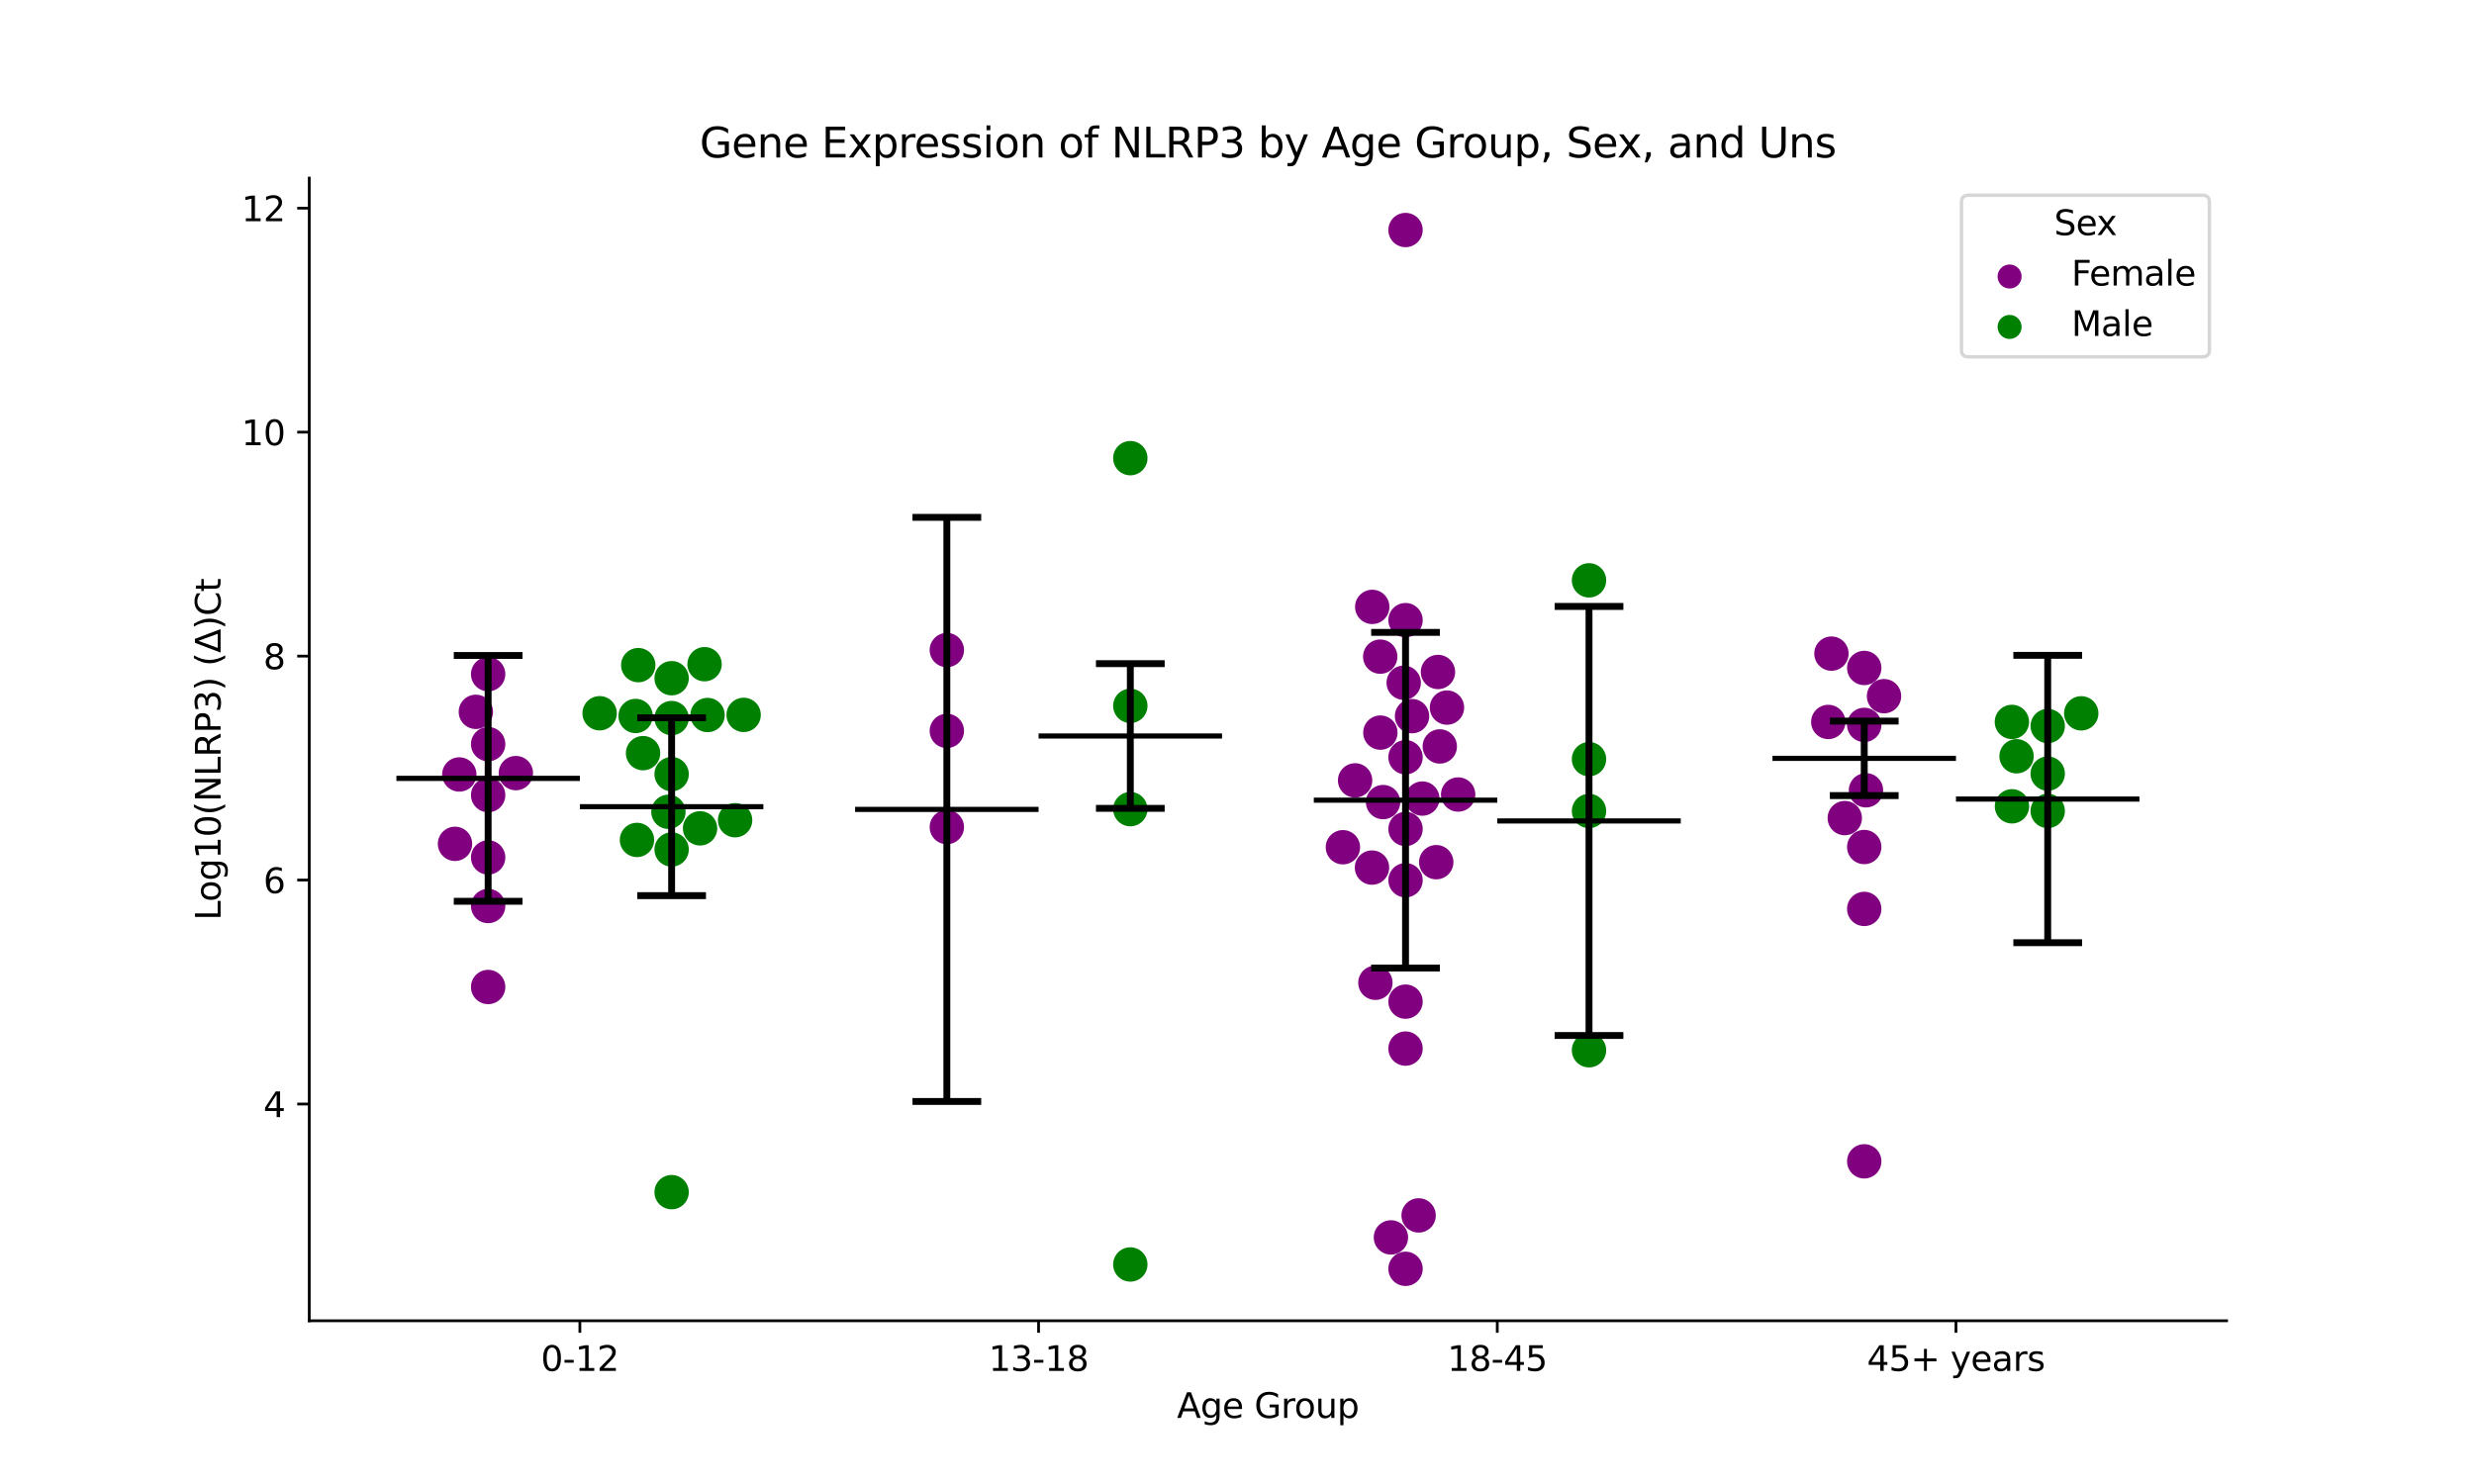 <?xml version="1.0" encoding="utf-8" standalone="no"?>
<!DOCTYPE svg PUBLIC "-//W3C//DTD SVG 1.1//EN"
  "http://www.w3.org/Graphics/SVG/1.1/DTD/svg11.dtd">
<svg xmlns:xlink="http://www.w3.org/1999/xlink" width="720pt" height="432pt" viewBox="0 0 720 432" xmlns="http://www.w3.org/2000/svg" version="1.1">
 <defs>
  <style type="text/css">*{stroke-linejoin: round; stroke-linecap: butt}</style>
 </defs>
 <g id="figure_1">
  <g id="patch_1">
   <path d="M 0 432 
L 720 432 
L 720 0 
L 0 0 
z
" style="fill: #ffffff"/>
  </g>
  <g id="axes_1">
   <g id="patch_2">
    <path d="M 90 384.48 
L 648 384.48 
L 648 51.84 
L 90 51.84 
z
" style="fill: #ffffff"/>
   </g>
   <g id="PathCollection_1">
    <defs>
     <path id="C0_0_abf83fd199" d="M 0 5 
C 1.326 5 2.598 4.473 3.536 3.536 
C 4.473 2.598 5 1.326 5 -0 
C 5 -1.326 4.473 -2.598 3.536 -3.536 
C 2.598 -4.473 1.326 -5 0 -5 
C -1.326 -5 -2.598 -4.473 -3.536 -3.536 
C -4.473 -2.598 -5 -1.326 -5 0 
C -5 1.326 -4.473 2.598 -3.536 3.536 
C -2.598 4.473 -1.326 5 0 5 
z
"/>
    </defs>
    <g clip-path="url(#p41e8dfef55)">
     <use xlink:href="#C0_0_abf83fd199" x="133.668" y="225.453" style="fill: #800080"/>
    </g>
    <g clip-path="url(#p41e8dfef55)">
     <use xlink:href="#C0_0_abf83fd199" x="142.062" y="249.6" style="fill: #800080"/>
    </g>
    <g clip-path="url(#p41e8dfef55)">
     <use xlink:href="#C0_0_abf83fd199" x="142.062" y="287.32" style="fill: #800080"/>
    </g>
    <g clip-path="url(#p41e8dfef55)">
     <use xlink:href="#C0_0_abf83fd199" x="142.062" y="216.623" style="fill: #800080"/>
    </g>
    <g clip-path="url(#p41e8dfef55)">
     <use xlink:href="#C0_0_abf83fd199" x="142.062" y="196.256" style="fill: #800080"/>
    </g>
    <g clip-path="url(#p41e8dfef55)">
     <use xlink:href="#C0_0_abf83fd199" x="142.062" y="231.461" style="fill: #800080"/>
    </g>
    <g clip-path="url(#p41e8dfef55)">
     <use xlink:href="#C0_0_abf83fd199" x="138.488" y="207.22" style="fill: #800080"/>
    </g>
    <g clip-path="url(#p41e8dfef55)">
     <use xlink:href="#C0_0_abf83fd199" x="150.126" y="225.057" style="fill: #800080"/>
    </g>
    <g clip-path="url(#p41e8dfef55)">
     <use xlink:href="#C0_0_abf83fd199" x="132.418" y="245.646" style="fill: #800080"/>
    </g>
    <g clip-path="url(#p41e8dfef55)">
     <use xlink:href="#C0_0_abf83fd199" x="142.062" y="263.745" style="fill: #800080"/>
    </g>
   </g>
   <g id="PathCollection_2">
    <defs>
     <path id="C1_0_2f5db247ae" d="M 0 5 
C 1.326 5 2.598 4.473 3.536 3.536 
C 4.473 2.598 5 1.326 5 -0 
C 5 -1.326 4.473 -2.598 3.536 -3.536 
C 2.598 -4.473 1.326 -5 0 -5 
C -1.326 -5 -2.598 -4.473 -3.536 -3.536 
C -4.473 -2.598 -5 -1.326 -5 0 
C -5 1.326 -4.473 2.598 -3.536 3.536 
C -2.598 4.473 -1.326 5 0 5 
z
"/>
    </defs>
    <g clip-path="url(#p41e8dfef55)">
     <use xlink:href="#C1_0_2f5db247ae" x="195.459" y="247.291" style="fill: #008000"/>
    </g>
    <g clip-path="url(#p41e8dfef55)">
     <use xlink:href="#C1_0_2f5db247ae" x="216.418" y="208.103" style="fill: #008000"/>
    </g>
    <g clip-path="url(#p41e8dfef55)">
     <use xlink:href="#C1_0_2f5db247ae" x="187.145" y="219.246" style="fill: #008000"/>
    </g>
    <g clip-path="url(#p41e8dfef55)">
     <use xlink:href="#C1_0_2f5db247ae" x="185.374" y="244.509" style="fill: #008000"/>
    </g>
    <g clip-path="url(#p41e8dfef55)">
     <use xlink:href="#C1_0_2f5db247ae" x="174.512" y="207.63" style="fill: #008000"/>
    </g>
    <g clip-path="url(#p41e8dfef55)">
     <use xlink:href="#C1_0_2f5db247ae" x="184.979" y="208.425" style="fill: #008000"/>
    </g>
    <g clip-path="url(#p41e8dfef55)">
     <use xlink:href="#C1_0_2f5db247ae" x="205.047" y="193.35" style="fill: #008000"/>
    </g>
    <g clip-path="url(#p41e8dfef55)">
     <use xlink:href="#C1_0_2f5db247ae" x="203.733" y="241.134" style="fill: #008000"/>
    </g>
    <g clip-path="url(#p41e8dfef55)">
     <use xlink:href="#C1_0_2f5db247ae" x="194.527" y="236.323" style="fill: #008000"/>
    </g>
    <g clip-path="url(#p41e8dfef55)">
     <use xlink:href="#C1_0_2f5db247ae" x="205.918" y="208.146" style="fill: #008000"/>
    </g>
    <g clip-path="url(#p41e8dfef55)">
     <use xlink:href="#C1_0_2f5db247ae" x="195.459" y="347.04" style="fill: #008000"/>
    </g>
    <g clip-path="url(#p41e8dfef55)">
     <use xlink:href="#C1_0_2f5db247ae" x="185.748" y="193.625" style="fill: #008000"/>
    </g>
    <g clip-path="url(#p41e8dfef55)">
     <use xlink:href="#C1_0_2f5db247ae" x="213.934" y="238.767" style="fill: #008000"/>
    </g>
    <g clip-path="url(#p41e8dfef55)">
     <use xlink:href="#C1_0_2f5db247ae" x="195.459" y="225.353" style="fill: #008000"/>
    </g>
    <g clip-path="url(#p41e8dfef55)">
     <use xlink:href="#C1_0_2f5db247ae" x="195.459" y="197.428" style="fill: #008000"/>
    </g>
    <g clip-path="url(#p41e8dfef55)">
     <use xlink:href="#C1_0_2f5db247ae" x="195.459" y="209.031" style="fill: #008000"/>
    </g>
   </g>
   <g id="PathCollection_3">
    <defs>
     <path id="C2_0_37081d97f0" d="M 0 5 
C 1.326 5 2.598 4.473 3.536 3.536 
C 4.473 2.598 5 1.326 5 -0 
C 5 -1.326 4.473 -2.598 3.536 -3.536 
C 2.598 -4.473 1.326 -5 0 -5 
C -1.326 -5 -2.598 -4.473 -3.536 -3.536 
C -4.473 -2.598 -5 -1.326 -5 0 
C -5 1.326 -4.473 2.598 -3.536 3.536 
C -2.598 4.473 -1.326 5 0 5 
z
"/>
    </defs>
    <g clip-path="url(#p41e8dfef55)">
     <use xlink:href="#C2_0_37081d97f0" x="275.555" y="212.769" style="fill: #800080"/>
    </g>
    <g clip-path="url(#p41e8dfef55)">
     <use xlink:href="#C2_0_37081d97f0" x="275.555" y="240.767" style="fill: #800080"/>
    </g>
    <g clip-path="url(#p41e8dfef55)">
     <use xlink:href="#C2_0_37081d97f0" x="275.555" y="189.237" style="fill: #800080"/>
    </g>
   </g>
   <g id="PathCollection_4">
    <defs>
     <path id="C3_0_e1ffe726cc" d="M 0 5 
C 1.326 5 2.598 4.473 3.536 3.536 
C 4.473 2.598 5 1.326 5 -0 
C 5 -1.326 4.473 -2.598 3.536 -3.536 
C 2.598 -4.473 1.326 -5 0 -5 
C -1.326 -5 -2.598 -4.473 -3.536 -3.536 
C -4.473 -2.598 -5 -1.326 -5 0 
C -5 1.326 -4.473 2.598 -3.536 3.536 
C -2.598 4.473 -1.326 5 0 5 
z
"/>
    </defs>
    <g clip-path="url(#p41e8dfef55)">
     <use xlink:href="#C3_0_e1ffe726cc" x="328.952" y="368.095" style="fill: #008000"/>
    </g>
    <g clip-path="url(#p41e8dfef55)">
     <use xlink:href="#C3_0_e1ffe726cc" x="328.952" y="205.484" style="fill: #008000"/>
    </g>
    <g clip-path="url(#p41e8dfef55)">
     <use xlink:href="#C3_0_e1ffe726cc" x="328.952" y="235.546" style="fill: #008000"/>
    </g>
    <g clip-path="url(#p41e8dfef55)">
     <use xlink:href="#C3_0_e1ffe726cc" x="328.952" y="133.372" style="fill: #008000"/>
    </g>
   </g>
   <g id="PathCollection_5">
    <defs>
     <path id="C4_0_02955c773c" d="M 0 5 
C 1.326 5 2.598 4.473 3.536 3.536 
C 4.473 2.598 5 1.326 5 -0 
C 5 -1.326 4.473 -2.598 3.536 -3.536 
C 2.598 -4.473 1.326 -5 0 -5 
C -1.326 -5 -2.598 -4.473 -3.536 -3.536 
C -4.473 -2.598 -5 -1.326 -5 0 
C -5 1.326 -4.473 2.598 -3.536 3.536 
C -2.598 4.473 -1.326 5 0 5 
z
"/>
    </defs>
    <g clip-path="url(#p41e8dfef55)">
     <use xlink:href="#C4_0_02955c773c" x="401.724" y="213.267" style="fill: #800080"/>
    </g>
    <g clip-path="url(#p41e8dfef55)">
     <use xlink:href="#C4_0_02955c773c" x="400.274" y="286.092" style="fill: #800080"/>
    </g>
    <g clip-path="url(#p41e8dfef55)">
     <use xlink:href="#C4_0_02955c773c" x="424.362" y="231.291" style="fill: #800080"/>
    </g>
    <g clip-path="url(#p41e8dfef55)">
     <use xlink:href="#C4_0_02955c773c" x="399.284" y="252.557" style="fill: #800080"/>
    </g>
    <g clip-path="url(#p41e8dfef55)">
     <use xlink:href="#C4_0_02955c773c" x="399.361" y="176.67" style="fill: #800080"/>
    </g>
    <g clip-path="url(#p41e8dfef55)">
     <use xlink:href="#C4_0_02955c773c" x="417.984" y="250.984" style="fill: #800080"/>
    </g>
    <g clip-path="url(#p41e8dfef55)">
     <use xlink:href="#C4_0_02955c773c" x="413.935" y="232.468" style="fill: #800080"/>
    </g>
    <g clip-path="url(#p41e8dfef55)">
     <use xlink:href="#C4_0_02955c773c" x="421.107" y="205.979" style="fill: #800080"/>
    </g>
    <g clip-path="url(#p41e8dfef55)">
     <use xlink:href="#C4_0_02955c773c" x="412.859" y="353.813" style="fill: #800080"/>
    </g>
    <g clip-path="url(#p41e8dfef55)">
     <use xlink:href="#C4_0_02955c773c" x="409.048" y="220.432" style="fill: #800080"/>
    </g>
    <g clip-path="url(#p41e8dfef55)">
     <use xlink:href="#C4_0_02955c773c" x="394.371" y="227.176" style="fill: #800080"/>
    </g>
    <g clip-path="url(#p41e8dfef55)">
     <use xlink:href="#C4_0_02955c773c" x="409.048" y="241.318" style="fill: #800080"/>
    </g>
    <g clip-path="url(#p41e8dfef55)">
     <use xlink:href="#C4_0_02955c773c" x="419.017" y="217.293" style="fill: #800080"/>
    </g>
    <g clip-path="url(#p41e8dfef55)">
     <use xlink:href="#C4_0_02955c773c" x="409.048" y="291.585" style="fill: #800080"/>
    </g>
    <g clip-path="url(#p41e8dfef55)">
     <use xlink:href="#C4_0_02955c773c" x="418.488" y="195.615" style="fill: #800080"/>
    </g>
    <g clip-path="url(#p41e8dfef55)">
     <use xlink:href="#C4_0_02955c773c" x="410.939" y="208.473" style="fill: #800080"/>
    </g>
    <g clip-path="url(#p41e8dfef55)">
     <use xlink:href="#C4_0_02955c773c" x="409.048" y="180.529" style="fill: #800080"/>
    </g>
    <g clip-path="url(#p41e8dfef55)">
     <use xlink:href="#C4_0_02955c773c" x="409.048" y="66.96" style="fill: #800080"/>
    </g>
    <g clip-path="url(#p41e8dfef55)">
     <use xlink:href="#C4_0_02955c773c" x="409.048" y="369.36" style="fill: #800080"/>
    </g>
    <g clip-path="url(#p41e8dfef55)">
     <use xlink:href="#C4_0_02955c773c" x="404.795" y="360.217" style="fill: #800080"/>
    </g>
    <g clip-path="url(#p41e8dfef55)">
     <use xlink:href="#C4_0_02955c773c" x="401.681" y="191.151" style="fill: #800080"/>
    </g>
    <g clip-path="url(#p41e8dfef55)">
     <use xlink:href="#C4_0_02955c773c" x="409.048" y="256.235" style="fill: #800080"/>
    </g>
    <g clip-path="url(#p41e8dfef55)">
     <use xlink:href="#C4_0_02955c773c" x="402.511" y="233.492" style="fill: #800080"/>
    </g>
    <g clip-path="url(#p41e8dfef55)">
     <use xlink:href="#C4_0_02955c773c" x="408.515" y="198.743" style="fill: #800080"/>
    </g>
    <g clip-path="url(#p41e8dfef55)">
     <use xlink:href="#C4_0_02955c773c" x="390.821" y="246.638" style="fill: #800080"/>
    </g>
    <g clip-path="url(#p41e8dfef55)">
     <use xlink:href="#C4_0_02955c773c" x="409.048" y="305.249" style="fill: #800080"/>
    </g>
   </g>
   <g id="PathCollection_6">
    <defs>
     <path id="C5_0_77ecbd3d5f" d="M 0 5 
C 1.326 5 2.598 4.473 3.536 3.536 
C 4.473 2.598 5 1.326 5 -0 
C 5 -1.326 4.473 -2.598 3.536 -3.536 
C 2.598 -4.473 1.326 -5 0 -5 
C -1.326 -5 -2.598 -4.473 -3.536 -3.536 
C -4.473 -2.598 -5 -1.326 -5 0 
C -5 1.326 -4.473 2.598 -3.536 3.536 
C -2.598 4.473 -1.326 5 0 5 
z
"/>
    </defs>
    <g clip-path="url(#p41e8dfef55)">
     <use xlink:href="#C5_0_77ecbd3d5f" x="462.445" y="220.996" style="fill: #008000"/>
    </g>
    <g clip-path="url(#p41e8dfef55)">
     <use xlink:href="#C5_0_77ecbd3d5f" x="462.445" y="236.089" style="fill: #008000"/>
    </g>
    <g clip-path="url(#p41e8dfef55)">
     <use xlink:href="#C5_0_77ecbd3d5f" x="462.445" y="168.939" style="fill: #008000"/>
    </g>
    <g clip-path="url(#p41e8dfef55)">
     <use xlink:href="#C5_0_77ecbd3d5f" x="462.445" y="305.733" style="fill: #008000"/>
    </g>
   </g>
   <g id="PathCollection_7">
    <defs>
     <path id="C6_0_db8eee9836" d="M 0 5 
C 1.326 5 2.598 4.473 3.536 3.536 
C 4.473 2.598 5 1.326 5 -0 
C 5 -1.326 4.473 -2.598 3.536 -3.536 
C 2.598 -4.473 1.326 -5 0 -5 
C -1.326 -5 -2.598 -4.473 -3.536 -3.536 
C -4.473 -2.598 -5 -1.326 -5 0 
C -5 1.326 -4.473 2.598 -3.536 3.536 
C -2.598 4.473 -1.326 5 0 5 
z
"/>
    </defs>
    <g clip-path="url(#p41e8dfef55)">
     <use xlink:href="#C6_0_db8eee9836" x="542.541" y="211.019" style="fill: #800080"/>
    </g>
    <g clip-path="url(#p41e8dfef55)">
     <use xlink:href="#C6_0_db8eee9836" x="542.541" y="246.573" style="fill: #800080"/>
    </g>
    <g clip-path="url(#p41e8dfef55)">
     <use xlink:href="#C6_0_db8eee9836" x="533" y="190.272" style="fill: #800080"/>
    </g>
    <g clip-path="url(#p41e8dfef55)">
     <use xlink:href="#C6_0_db8eee9836" x="542.541" y="264.591" style="fill: #800080"/>
    </g>
    <g clip-path="url(#p41e8dfef55)">
     <use xlink:href="#C6_0_db8eee9836" x="536.882" y="238.149" style="fill: #800080"/>
    </g>
    <g clip-path="url(#p41e8dfef55)">
     <use xlink:href="#C6_0_db8eee9836" x="542.541" y="338.072" style="fill: #800080"/>
    </g>
    <g clip-path="url(#p41e8dfef55)">
     <use xlink:href="#C6_0_db8eee9836" x="532.079" y="210.163" style="fill: #800080"/>
    </g>
    <g clip-path="url(#p41e8dfef55)">
     <use xlink:href="#C6_0_db8eee9836" x="542.541" y="194.447" style="fill: #800080"/>
    </g>
    <g clip-path="url(#p41e8dfef55)">
     <use xlink:href="#C6_0_db8eee9836" x="548.301" y="202.659" style="fill: #800080"/>
    </g>
    <g clip-path="url(#p41e8dfef55)">
     <use xlink:href="#C6_0_db8eee9836" x="543.052" y="230.057" style="fill: #800080"/>
    </g>
   </g>
   <g id="PathCollection_8">
    <defs>
     <path id="C7_0_10cbb61356" d="M 0 5 
C 1.326 5 2.598 4.473 3.536 3.536 
C 4.473 2.598 5 1.326 5 -0 
C 5 -1.326 4.473 -2.598 3.536 -3.536 
C 2.598 -4.473 1.326 -5 0 -5 
C -1.326 -5 -2.598 -4.473 -3.536 -3.536 
C -4.473 -2.598 -5 -1.326 -5 0 
C -5 1.326 -4.473 2.598 -3.536 3.536 
C -2.598 4.473 -1.326 5 0 5 
z
"/>
    </defs>
    <g clip-path="url(#p41e8dfef55)">
     <use xlink:href="#C7_0_10cbb61356" x="586.874" y="220.156" style="fill: #008000"/>
    </g>
    <g clip-path="url(#p41e8dfef55)">
     <use xlink:href="#C7_0_10cbb61356" x="595.938" y="225.204" style="fill: #008000"/>
    </g>
    <g clip-path="url(#p41e8dfef55)">
     <use xlink:href="#C7_0_10cbb61356" x="585.512" y="210.155" style="fill: #008000"/>
    </g>
    <g clip-path="url(#p41e8dfef55)">
     <use xlink:href="#C7_0_10cbb61356" x="605.697" y="207.655" style="fill: #008000"/>
    </g>
    <g clip-path="url(#p41e8dfef55)">
     <use xlink:href="#C7_0_10cbb61356" x="595.938" y="211.344" style="fill: #008000"/>
    </g>
    <g clip-path="url(#p41e8dfef55)">
     <use xlink:href="#C7_0_10cbb61356" x="595.938" y="236.075" style="fill: #008000"/>
    </g>
    <g clip-path="url(#p41e8dfef55)">
     <use xlink:href="#C7_0_10cbb61356" x="585.534" y="234.723" style="fill: #008000"/>
    </g>
   </g>
   <g id="PathCollection_9"/>
   <g id="PathCollection_10"/>
   <g id="matplotlib.axis_1">
    <g id="xtick_1">
     <g id="line2d_1">
      <defs>
       <path id="mb80b39c420" d="M 0 0 
L 0 3.5 
" style="stroke: #000000; stroke-width: 0.8"/>
      </defs>
      <g>
       <use xlink:href="#mb80b39c420" x="168.761" y="384.48" style="stroke: #000000; stroke-width: 0.8"/>
      </g>
     </g>
     <g id="text_1">
      <!-- 0-12 -->
      <g transform="translate(157.413 399.078) scale(0.1 -0.1)">
       <defs>
        <path id="DejaVuSans-30" d="M 2034 4250 
Q 1547 4250 1301 3770 
Q 1056 3291 1056 2328 
Q 1056 1369 1301 889 
Q 1547 409 2034 409 
Q 2525 409 2770 889 
Q 3016 1369 3016 2328 
Q 3016 3291 2770 3770 
Q 2525 4250 2034 4250 
z
M 2034 4750 
Q 2819 4750 3233 4129 
Q 3647 3509 3647 2328 
Q 3647 1150 3233 529 
Q 2819 -91 2034 -91 
Q 1250 -91 836 529 
Q 422 1150 422 2328 
Q 422 3509 836 4129 
Q 1250 4750 2034 4750 
z
" transform="scale(0.016)"/>
        <path id="DejaVuSans-2d" d="M 313 2009 
L 1997 2009 
L 1997 1497 
L 313 1497 
L 313 2009 
z
" transform="scale(0.016)"/>
        <path id="DejaVuSans-31" d="M 794 531 
L 1825 531 
L 1825 4091 
L 703 3866 
L 703 4441 
L 1819 4666 
L 2450 4666 
L 2450 531 
L 3481 531 
L 3481 0 
L 794 0 
L 794 531 
z
" transform="scale(0.016)"/>
        <path id="DejaVuSans-32" d="M 1228 531 
L 3431 531 
L 3431 0 
L 469 0 
L 469 531 
Q 828 903 1448 1529 
Q 2069 2156 2228 2338 
Q 2531 2678 2651 2914 
Q 2772 3150 2772 3378 
Q 2772 3750 2511 3984 
Q 2250 4219 1831 4219 
Q 1534 4219 1204 4116 
Q 875 4013 500 3803 
L 500 4441 
Q 881 4594 1212 4672 
Q 1544 4750 1819 4750 
Q 2544 4750 2975 4387 
Q 3406 4025 3406 3419 
Q 3406 3131 3298 2873 
Q 3191 2616 2906 2266 
Q 2828 2175 2409 1742 
Q 1991 1309 1228 531 
z
" transform="scale(0.016)"/>
       </defs>
       <use xlink:href="#DejaVuSans-30"/>
       <use xlink:href="#DejaVuSans-2d" x="63.623"/>
       <use xlink:href="#DejaVuSans-31" x="99.707"/>
       <use xlink:href="#DejaVuSans-32" x="163.33"/>
      </g>
     </g>
    </g>
    <g id="xtick_2">
     <g id="line2d_2">
      <g>
       <use xlink:href="#mb80b39c420" x="302.254" y="384.48" style="stroke: #000000; stroke-width: 0.8"/>
      </g>
     </g>
     <g id="text_2">
      <!-- 13-18 -->
      <g transform="translate(287.725 399.078) scale(0.1 -0.1)">
       <defs>
        <path id="DejaVuSans-33" d="M 2597 2516 
Q 3050 2419 3304 2112 
Q 3559 1806 3559 1356 
Q 3559 666 3084 287 
Q 2609 -91 1734 -91 
Q 1441 -91 1130 -33 
Q 819 25 488 141 
L 488 750 
Q 750 597 1062 519 
Q 1375 441 1716 441 
Q 2309 441 2620 675 
Q 2931 909 2931 1356 
Q 2931 1769 2642 2001 
Q 2353 2234 1838 2234 
L 1294 2234 
L 1294 2753 
L 1863 2753 
Q 2328 2753 2575 2939 
Q 2822 3125 2822 3475 
Q 2822 3834 2567 4026 
Q 2313 4219 1838 4219 
Q 1578 4219 1281 4162 
Q 984 4106 628 3988 
L 628 4550 
Q 988 4650 1302 4700 
Q 1616 4750 1894 4750 
Q 2613 4750 3031 4423 
Q 3450 4097 3450 3541 
Q 3450 3153 3228 2886 
Q 3006 2619 2597 2516 
z
" transform="scale(0.016)"/>
        <path id="DejaVuSans-38" d="M 2034 2216 
Q 1584 2216 1326 1975 
Q 1069 1734 1069 1313 
Q 1069 891 1326 650 
Q 1584 409 2034 409 
Q 2484 409 2743 651 
Q 3003 894 3003 1313 
Q 3003 1734 2745 1975 
Q 2488 2216 2034 2216 
z
M 1403 2484 
Q 997 2584 770 2862 
Q 544 3141 544 3541 
Q 544 4100 942 4425 
Q 1341 4750 2034 4750 
Q 2731 4750 3128 4425 
Q 3525 4100 3525 3541 
Q 3525 3141 3298 2862 
Q 3072 2584 2669 2484 
Q 3125 2378 3379 2068 
Q 3634 1759 3634 1313 
Q 3634 634 3220 271 
Q 2806 -91 2034 -91 
Q 1263 -91 848 271 
Q 434 634 434 1313 
Q 434 1759 690 2068 
Q 947 2378 1403 2484 
z
M 1172 3481 
Q 1172 3119 1398 2916 
Q 1625 2713 2034 2713 
Q 2441 2713 2670 2916 
Q 2900 3119 2900 3481 
Q 2900 3844 2670 4047 
Q 2441 4250 2034 4250 
Q 1625 4250 1398 4047 
Q 1172 3844 1172 3481 
z
" transform="scale(0.016)"/>
       </defs>
       <use xlink:href="#DejaVuSans-31"/>
       <use xlink:href="#DejaVuSans-33" x="63.623"/>
       <use xlink:href="#DejaVuSans-2d" x="127.246"/>
       <use xlink:href="#DejaVuSans-31" x="163.33"/>
       <use xlink:href="#DejaVuSans-38" x="226.953"/>
      </g>
     </g>
    </g>
    <g id="xtick_3">
     <g id="line2d_3">
      <g>
       <use xlink:href="#mb80b39c420" x="435.746" y="384.48" style="stroke: #000000; stroke-width: 0.8"/>
      </g>
     </g>
     <g id="text_3">
      <!-- 18-45 -->
      <g transform="translate(421.218 399.078) scale(0.1 -0.1)">
       <defs>
        <path id="DejaVuSans-34" d="M 2419 4116 
L 825 1625 
L 2419 1625 
L 2419 4116 
z
M 2253 4666 
L 3047 4666 
L 3047 1625 
L 3713 1625 
L 3713 1100 
L 3047 1100 
L 3047 0 
L 2419 0 
L 2419 1100 
L 313 1100 
L 313 1709 
L 2253 4666 
z
" transform="scale(0.016)"/>
        <path id="DejaVuSans-35" d="M 691 4666 
L 3169 4666 
L 3169 4134 
L 1269 4134 
L 1269 2991 
Q 1406 3038 1543 3061 
Q 1681 3084 1819 3084 
Q 2600 3084 3056 2656 
Q 3513 2228 3513 1497 
Q 3513 744 3044 326 
Q 2575 -91 1722 -91 
Q 1428 -91 1123 -41 
Q 819 9 494 109 
L 494 744 
Q 775 591 1075 516 
Q 1375 441 1709 441 
Q 2250 441 2565 725 
Q 2881 1009 2881 1497 
Q 2881 1984 2565 2268 
Q 2250 2553 1709 2553 
Q 1456 2553 1204 2497 
Q 953 2441 691 2322 
L 691 4666 
z
" transform="scale(0.016)"/>
       </defs>
       <use xlink:href="#DejaVuSans-31"/>
       <use xlink:href="#DejaVuSans-38" x="63.623"/>
       <use xlink:href="#DejaVuSans-2d" x="127.246"/>
       <use xlink:href="#DejaVuSans-34" x="163.33"/>
       <use xlink:href="#DejaVuSans-35" x="226.953"/>
      </g>
     </g>
    </g>
    <g id="xtick_4">
     <g id="line2d_4">
      <g>
       <use xlink:href="#mb80b39c420" x="569.239" y="384.48" style="stroke: #000000; stroke-width: 0.8"/>
      </g>
     </g>
     <g id="text_4">
      <!-- 45+ years -->
      <g transform="translate(543.338 399.078) scale(0.1 -0.1)">
       <defs>
        <path id="DejaVuSans-2b" d="M 2944 4013 
L 2944 2272 
L 4684 2272 
L 4684 1741 
L 2944 1741 
L 2944 0 
L 2419 0 
L 2419 1741 
L 678 1741 
L 678 2272 
L 2419 2272 
L 2419 4013 
L 2944 4013 
z
" transform="scale(0.016)"/>
        <path id="DejaVuSans-20" transform="scale(0.016)"/>
        <path id="DejaVuSans-79" d="M 2059 -325 
Q 1816 -950 1584 -1140 
Q 1353 -1331 966 -1331 
L 506 -1331 
L 506 -850 
L 844 -850 
Q 1081 -850 1212 -737 
Q 1344 -625 1503 -206 
L 1606 56 
L 191 3500 
L 800 3500 
L 1894 763 
L 2988 3500 
L 3597 3500 
L 2059 -325 
z
" transform="scale(0.016)"/>
        <path id="DejaVuSans-65" d="M 3597 1894 
L 3597 1613 
L 953 1613 
Q 991 1019 1311 708 
Q 1631 397 2203 397 
Q 2534 397 2845 478 
Q 3156 559 3463 722 
L 3463 178 
Q 3153 47 2828 -22 
Q 2503 -91 2169 -91 
Q 1331 -91 842 396 
Q 353 884 353 1716 
Q 353 2575 817 3079 
Q 1281 3584 2069 3584 
Q 2775 3584 3186 3129 
Q 3597 2675 3597 1894 
z
M 3022 2063 
Q 3016 2534 2758 2815 
Q 2500 3097 2075 3097 
Q 1594 3097 1305 2825 
Q 1016 2553 972 2059 
L 3022 2063 
z
" transform="scale(0.016)"/>
        <path id="DejaVuSans-61" d="M 2194 1759 
Q 1497 1759 1228 1600 
Q 959 1441 959 1056 
Q 959 750 1161 570 
Q 1363 391 1709 391 
Q 2188 391 2477 730 
Q 2766 1069 2766 1631 
L 2766 1759 
L 2194 1759 
z
M 3341 1997 
L 3341 0 
L 2766 0 
L 2766 531 
Q 2569 213 2275 61 
Q 1981 -91 1556 -91 
Q 1019 -91 701 211 
Q 384 513 384 1019 
Q 384 1609 779 1909 
Q 1175 2209 1959 2209 
L 2766 2209 
L 2766 2266 
Q 2766 2663 2505 2880 
Q 2244 3097 1772 3097 
Q 1472 3097 1187 3025 
Q 903 2953 641 2809 
L 641 3341 
Q 956 3463 1253 3523 
Q 1550 3584 1831 3584 
Q 2591 3584 2966 3190 
Q 3341 2797 3341 1997 
z
" transform="scale(0.016)"/>
        <path id="DejaVuSans-72" d="M 2631 2963 
Q 2534 3019 2420 3045 
Q 2306 3072 2169 3072 
Q 1681 3072 1420 2755 
Q 1159 2438 1159 1844 
L 1159 0 
L 581 0 
L 581 3500 
L 1159 3500 
L 1159 2956 
Q 1341 3275 1631 3429 
Q 1922 3584 2338 3584 
Q 2397 3584 2469 3576 
Q 2541 3569 2628 3553 
L 2631 2963 
z
" transform="scale(0.016)"/>
        <path id="DejaVuSans-73" d="M 2834 3397 
L 2834 2853 
Q 2591 2978 2328 3040 
Q 2066 3103 1784 3103 
Q 1356 3103 1142 2972 
Q 928 2841 928 2578 
Q 928 2378 1081 2264 
Q 1234 2150 1697 2047 
L 1894 2003 
Q 2506 1872 2764 1633 
Q 3022 1394 3022 966 
Q 3022 478 2636 193 
Q 2250 -91 1575 -91 
Q 1294 -91 989 -36 
Q 684 19 347 128 
L 347 722 
Q 666 556 975 473 
Q 1284 391 1588 391 
Q 1994 391 2212 530 
Q 2431 669 2431 922 
Q 2431 1156 2273 1281 
Q 2116 1406 1581 1522 
L 1381 1569 
Q 847 1681 609 1914 
Q 372 2147 372 2553 
Q 372 3047 722 3315 
Q 1072 3584 1716 3584 
Q 2034 3584 2315 3537 
Q 2597 3491 2834 3397 
z
" transform="scale(0.016)"/>
       </defs>
       <use xlink:href="#DejaVuSans-34"/>
       <use xlink:href="#DejaVuSans-35" x="63.623"/>
       <use xlink:href="#DejaVuSans-2b" x="127.246"/>
       <use xlink:href="#DejaVuSans-20" x="211.035"/>
       <use xlink:href="#DejaVuSans-79" x="242.822"/>
       <use xlink:href="#DejaVuSans-65" x="302.002"/>
       <use xlink:href="#DejaVuSans-61" x="363.525"/>
       <use xlink:href="#DejaVuSans-72" x="424.805"/>
       <use xlink:href="#DejaVuSans-73" x="465.918"/>
      </g>
     </g>
    </g>
    <g id="text_5">
     <!-- Age Group -->
     <g transform="translate(342.52 412.757) scale(0.1 -0.1)">
      <defs>
       <path id="DejaVuSans-41" d="M 2188 4044 
L 1331 1722 
L 3047 1722 
L 2188 4044 
z
M 1831 4666 
L 2547 4666 
L 4325 0 
L 3669 0 
L 3244 1197 
L 1141 1197 
L 716 0 
L 50 0 
L 1831 4666 
z
" transform="scale(0.016)"/>
       <path id="DejaVuSans-67" d="M 2906 1791 
Q 2906 2416 2648 2759 
Q 2391 3103 1925 3103 
Q 1463 3103 1205 2759 
Q 947 2416 947 1791 
Q 947 1169 1205 825 
Q 1463 481 1925 481 
Q 2391 481 2648 825 
Q 2906 1169 2906 1791 
z
M 3481 434 
Q 3481 -459 3084 -895 
Q 2688 -1331 1869 -1331 
Q 1566 -1331 1297 -1286 
Q 1028 -1241 775 -1147 
L 775 -588 
Q 1028 -725 1275 -790 
Q 1522 -856 1778 -856 
Q 2344 -856 2625 -561 
Q 2906 -266 2906 331 
L 2906 616 
Q 2728 306 2450 153 
Q 2172 0 1784 0 
Q 1141 0 747 490 
Q 353 981 353 1791 
Q 353 2603 747 3093 
Q 1141 3584 1784 3584 
Q 2172 3584 2450 3431 
Q 2728 3278 2906 2969 
L 2906 3500 
L 3481 3500 
L 3481 434 
z
" transform="scale(0.016)"/>
       <path id="DejaVuSans-47" d="M 3809 666 
L 3809 1919 
L 2778 1919 
L 2778 2438 
L 4434 2438 
L 4434 434 
Q 4069 175 3628 42 
Q 3188 -91 2688 -91 
Q 1594 -91 976 548 
Q 359 1188 359 2328 
Q 359 3472 976 4111 
Q 1594 4750 2688 4750 
Q 3144 4750 3555 4637 
Q 3966 4525 4313 4306 
L 4313 3634 
Q 3963 3931 3569 4081 
Q 3175 4231 2741 4231 
Q 1884 4231 1454 3753 
Q 1025 3275 1025 2328 
Q 1025 1384 1454 906 
Q 1884 428 2741 428 
Q 3075 428 3337 486 
Q 3600 544 3809 666 
z
" transform="scale(0.016)"/>
       <path id="DejaVuSans-6f" d="M 1959 3097 
Q 1497 3097 1228 2736 
Q 959 2375 959 1747 
Q 959 1119 1226 758 
Q 1494 397 1959 397 
Q 2419 397 2687 759 
Q 2956 1122 2956 1747 
Q 2956 2369 2687 2733 
Q 2419 3097 1959 3097 
z
M 1959 3584 
Q 2709 3584 3137 3096 
Q 3566 2609 3566 1747 
Q 3566 888 3137 398 
Q 2709 -91 1959 -91 
Q 1206 -91 779 398 
Q 353 888 353 1747 
Q 353 2609 779 3096 
Q 1206 3584 1959 3584 
z
" transform="scale(0.016)"/>
       <path id="DejaVuSans-75" d="M 544 1381 
L 544 3500 
L 1119 3500 
L 1119 1403 
Q 1119 906 1312 657 
Q 1506 409 1894 409 
Q 2359 409 2629 706 
Q 2900 1003 2900 1516 
L 2900 3500 
L 3475 3500 
L 3475 0 
L 2900 0 
L 2900 538 
Q 2691 219 2414 64 
Q 2138 -91 1772 -91 
Q 1169 -91 856 284 
Q 544 659 544 1381 
z
M 1991 3584 
L 1991 3584 
z
" transform="scale(0.016)"/>
       <path id="DejaVuSans-70" d="M 1159 525 
L 1159 -1331 
L 581 -1331 
L 581 3500 
L 1159 3500 
L 1159 2969 
Q 1341 3281 1617 3432 
Q 1894 3584 2278 3584 
Q 2916 3584 3314 3078 
Q 3713 2572 3713 1747 
Q 3713 922 3314 415 
Q 2916 -91 2278 -91 
Q 1894 -91 1617 61 
Q 1341 213 1159 525 
z
M 3116 1747 
Q 3116 2381 2855 2742 
Q 2594 3103 2138 3103 
Q 1681 3103 1420 2742 
Q 1159 2381 1159 1747 
Q 1159 1113 1420 752 
Q 1681 391 2138 391 
Q 2594 391 2855 752 
Q 3116 1113 3116 1747 
z
" transform="scale(0.016)"/>
      </defs>
      <use xlink:href="#DejaVuSans-41"/>
      <use xlink:href="#DejaVuSans-67" x="68.408"/>
      <use xlink:href="#DejaVuSans-65" x="131.885"/>
      <use xlink:href="#DejaVuSans-20" x="193.408"/>
      <use xlink:href="#DejaVuSans-47" x="225.195"/>
      <use xlink:href="#DejaVuSans-72" x="302.686"/>
      <use xlink:href="#DejaVuSans-6f" x="341.549"/>
      <use xlink:href="#DejaVuSans-75" x="402.73"/>
      <use xlink:href="#DejaVuSans-70" x="466.109"/>
     </g>
    </g>
   </g>
   <g id="matplotlib.axis_2">
    <g id="ytick_1">
     <g id="line2d_5">
      <defs>
       <path id="m6b39412cd9" d="M 0 0 
L -3.5 0 
" style="stroke: #000000; stroke-width: 0.8"/>
      </defs>
      <g>
       <use xlink:href="#m6b39412cd9" x="90" y="321.388" style="stroke: #000000; stroke-width: 0.8"/>
      </g>
     </g>
     <g id="text_6">
      <!-- 4 -->
      <g transform="translate(76.638 325.187) scale(0.1 -0.1)">
       <use xlink:href="#DejaVuSans-34"/>
      </g>
     </g>
    </g>
    <g id="ytick_2">
     <g id="line2d_6">
      <g>
       <use xlink:href="#m6b39412cd9" x="90" y="256.192" style="stroke: #000000; stroke-width: 0.8"/>
      </g>
     </g>
     <g id="text_7">
      <!-- 6 -->
      <g transform="translate(76.638 259.991) scale(0.1 -0.1)">
       <defs>
        <path id="DejaVuSans-36" d="M 2113 2584 
Q 1688 2584 1439 2293 
Q 1191 2003 1191 1497 
Q 1191 994 1439 701 
Q 1688 409 2113 409 
Q 2538 409 2786 701 
Q 3034 994 3034 1497 
Q 3034 2003 2786 2293 
Q 2538 2584 2113 2584 
z
M 3366 4563 
L 3366 3988 
Q 3128 4100 2886 4159 
Q 2644 4219 2406 4219 
Q 1781 4219 1451 3797 
Q 1122 3375 1075 2522 
Q 1259 2794 1537 2939 
Q 1816 3084 2150 3084 
Q 2853 3084 3261 2657 
Q 3669 2231 3669 1497 
Q 3669 778 3244 343 
Q 2819 -91 2113 -91 
Q 1303 -91 875 529 
Q 447 1150 447 2328 
Q 447 3434 972 4092 
Q 1497 4750 2381 4750 
Q 2619 4750 2861 4703 
Q 3103 4656 3366 4563 
z
" transform="scale(0.016)"/>
       </defs>
       <use xlink:href="#DejaVuSans-36"/>
      </g>
     </g>
    </g>
    <g id="ytick_3">
     <g id="line2d_7">
      <g>
       <use xlink:href="#m6b39412cd9" x="90" y="190.997" style="stroke: #000000; stroke-width: 0.8"/>
      </g>
     </g>
     <g id="text_8">
      <!-- 8 -->
      <g transform="translate(76.638 194.796) scale(0.1 -0.1)">
       <use xlink:href="#DejaVuSans-38"/>
      </g>
     </g>
    </g>
    <g id="ytick_4">
     <g id="line2d_8">
      <g>
       <use xlink:href="#m6b39412cd9" x="90" y="125.801" style="stroke: #000000; stroke-width: 0.8"/>
      </g>
     </g>
     <g id="text_9">
      <!-- 10 -->
      <g transform="translate(70.275 129.6) scale(0.1 -0.1)">
       <use xlink:href="#DejaVuSans-31"/>
       <use xlink:href="#DejaVuSans-30" x="63.623"/>
      </g>
     </g>
    </g>
    <g id="ytick_5">
     <g id="line2d_9">
      <g>
       <use xlink:href="#m6b39412cd9" x="90" y="60.605" style="stroke: #000000; stroke-width: 0.8"/>
      </g>
     </g>
     <g id="text_10">
      <!-- 12 -->
      <g transform="translate(70.275 64.405) scale(0.1 -0.1)">
       <use xlink:href="#DejaVuSans-31"/>
       <use xlink:href="#DejaVuSans-32" x="63.623"/>
      </g>
     </g>
    </g>
    <g id="text_11">
     <!-- Log10(NLRP3) (Δ)Ct -->
     <g transform="translate(64.195 267.915) rotate(-90) scale(0.1 -0.1)">
      <defs>
       <path id="DejaVuSans-4c" d="M 628 4666 
L 1259 4666 
L 1259 531 
L 3531 531 
L 3531 0 
L 628 0 
L 628 4666 
z
" transform="scale(0.016)"/>
       <path id="DejaVuSans-28" d="M 1984 4856 
Q 1566 4138 1362 3434 
Q 1159 2731 1159 2009 
Q 1159 1288 1364 580 
Q 1569 -128 1984 -844 
L 1484 -844 
Q 1016 -109 783 600 
Q 550 1309 550 2009 
Q 550 2706 781 3412 
Q 1013 4119 1484 4856 
L 1984 4856 
z
" transform="scale(0.016)"/>
       <path id="DejaVuSans-4e" d="M 628 4666 
L 1478 4666 
L 3547 763 
L 3547 4666 
L 4159 4666 
L 4159 0 
L 3309 0 
L 1241 3903 
L 1241 0 
L 628 0 
L 628 4666 
z
" transform="scale(0.016)"/>
       <path id="DejaVuSans-52" d="M 2841 2188 
Q 3044 2119 3236 1894 
Q 3428 1669 3622 1275 
L 4263 0 
L 3584 0 
L 2988 1197 
Q 2756 1666 2539 1819 
Q 2322 1972 1947 1972 
L 1259 1972 
L 1259 0 
L 628 0 
L 628 4666 
L 2053 4666 
Q 2853 4666 3247 4331 
Q 3641 3997 3641 3322 
Q 3641 2881 3436 2590 
Q 3231 2300 2841 2188 
z
M 1259 4147 
L 1259 2491 
L 2053 2491 
Q 2509 2491 2742 2702 
Q 2975 2913 2975 3322 
Q 2975 3731 2742 3939 
Q 2509 4147 2053 4147 
L 1259 4147 
z
" transform="scale(0.016)"/>
       <path id="DejaVuSans-50" d="M 1259 4147 
L 1259 2394 
L 2053 2394 
Q 2494 2394 2734 2622 
Q 2975 2850 2975 3272 
Q 2975 3691 2734 3919 
Q 2494 4147 2053 4147 
L 1259 4147 
z
M 628 4666 
L 2053 4666 
Q 2838 4666 3239 4311 
Q 3641 3956 3641 3272 
Q 3641 2581 3239 2228 
Q 2838 1875 2053 1875 
L 1259 1875 
L 1259 0 
L 628 0 
L 628 4666 
z
" transform="scale(0.016)"/>
       <path id="DejaVuSans-29" d="M 513 4856 
L 1013 4856 
Q 1481 4119 1714 3412 
Q 1947 2706 1947 2009 
Q 1947 1309 1714 600 
Q 1481 -109 1013 -844 
L 513 -844 
Q 928 -128 1133 580 
Q 1338 1288 1338 2009 
Q 1338 2731 1133 3434 
Q 928 4138 513 4856 
z
" transform="scale(0.016)"/>
       <path id="DejaVuSans-394" d="M 2188 4044 
L 906 525 
L 3472 525 
L 2188 4044 
z
M 50 0 
L 1831 4666 
L 2547 4666 
L 4325 0 
L 50 0 
z
" transform="scale(0.016)"/>
       <path id="DejaVuSans-43" d="M 4122 4306 
L 4122 3641 
Q 3803 3938 3442 4084 
Q 3081 4231 2675 4231 
Q 1875 4231 1450 3742 
Q 1025 3253 1025 2328 
Q 1025 1406 1450 917 
Q 1875 428 2675 428 
Q 3081 428 3442 575 
Q 3803 722 4122 1019 
L 4122 359 
Q 3791 134 3420 21 
Q 3050 -91 2638 -91 
Q 1578 -91 968 557 
Q 359 1206 359 2328 
Q 359 3453 968 4101 
Q 1578 4750 2638 4750 
Q 3056 4750 3426 4639 
Q 3797 4528 4122 4306 
z
" transform="scale(0.016)"/>
       <path id="DejaVuSans-74" d="M 1172 4494 
L 1172 3500 
L 2356 3500 
L 2356 3053 
L 1172 3053 
L 1172 1153 
Q 1172 725 1289 603 
Q 1406 481 1766 481 
L 2356 481 
L 2356 0 
L 1766 0 
Q 1100 0 847 248 
Q 594 497 594 1153 
L 594 3053 
L 172 3053 
L 172 3500 
L 594 3500 
L 594 4494 
L 1172 4494 
z
" transform="scale(0.016)"/>
      </defs>
      <use xlink:href="#DejaVuSans-4c"/>
      <use xlink:href="#DejaVuSans-6f" x="53.963"/>
      <use xlink:href="#DejaVuSans-67" x="115.145"/>
      <use xlink:href="#DejaVuSans-31" x="178.621"/>
      <use xlink:href="#DejaVuSans-30" x="242.244"/>
      <use xlink:href="#DejaVuSans-28" x="305.867"/>
      <use xlink:href="#DejaVuSans-4e" x="344.881"/>
      <use xlink:href="#DejaVuSans-4c" x="419.686"/>
      <use xlink:href="#DejaVuSans-52" x="475.398"/>
      <use xlink:href="#DejaVuSans-50" x="544.881"/>
      <use xlink:href="#DejaVuSans-33" x="605.184"/>
      <use xlink:href="#DejaVuSans-29" x="668.807"/>
      <use xlink:href="#DejaVuSans-20" x="707.82"/>
      <use xlink:href="#DejaVuSans-28" x="739.607"/>
      <use xlink:href="#DejaVuSans-394" x="778.621"/>
      <use xlink:href="#DejaVuSans-29" x="847.029"/>
      <use xlink:href="#DejaVuSans-43" x="886.043"/>
      <use xlink:href="#DejaVuSans-74" x="955.867"/>
     </g>
    </g>
   </g>
   <g id="LineCollection_1">
    <path d="M 142.062 262.373 
L 142.062 190.802 
" clip-path="url(#p41e8dfef55)" style="fill: none; stroke: #000000; stroke-width: 2"/>
   </g>
   <g id="line2d_10">
    <defs>
     <path id="m63f68d279c" d="M 10 0 
L -10 -0 
" style="stroke: #000000; stroke-width: 2"/>
    </defs>
    <g clip-path="url(#p41e8dfef55)">
     <use xlink:href="#m63f68d279c" x="142.062" y="262.373" style="stroke: #000000; stroke-width: 2"/>
    </g>
   </g>
   <g id="line2d_11">
    <g clip-path="url(#p41e8dfef55)">
     <use xlink:href="#m63f68d279c" x="142.062" y="190.802" style="stroke: #000000; stroke-width: 2"/>
    </g>
   </g>
   <g id="LineCollection_2">
    <path d="M 115.364 226.587 
L 168.761 226.587 
" clip-path="url(#p41e8dfef55)" style="fill: none; stroke: #000000; stroke-width: 1.5"/>
   </g>
   <g id="LineCollection_3">
    <path d="M 195.459 260.728 
L 195.459 208.948 
" clip-path="url(#p41e8dfef55)" style="fill: none; stroke: #000000; stroke-width: 2"/>
   </g>
   <g id="line2d_12">
    <g clip-path="url(#p41e8dfef55)">
     <use xlink:href="#m63f68d279c" x="195.459" y="260.728" style="stroke: #000000; stroke-width: 2"/>
    </g>
   </g>
   <g id="line2d_13">
    <g clip-path="url(#p41e8dfef55)">
     <use xlink:href="#m63f68d279c" x="195.459" y="208.948" style="stroke: #000000; stroke-width: 2"/>
    </g>
   </g>
   <g id="LineCollection_4">
    <path d="M 168.761 234.838 
L 222.158 234.838 
" clip-path="url(#p41e8dfef55)" style="fill: none; stroke: #000000; stroke-width: 1.5"/>
   </g>
   <g id="LineCollection_5">
    <path d="M 275.555 320.642 
L 275.555 150.606 
" clip-path="url(#p41e8dfef55)" style="fill: none; stroke: #000000; stroke-width: 2"/>
   </g>
   <g id="line2d_14">
    <g clip-path="url(#p41e8dfef55)">
     <use xlink:href="#m63f68d279c" x="275.555" y="320.642" style="stroke: #000000; stroke-width: 2"/>
    </g>
   </g>
   <g id="line2d_15">
    <g clip-path="url(#p41e8dfef55)">
     <use xlink:href="#m63f68d279c" x="275.555" y="150.606" style="stroke: #000000; stroke-width: 2"/>
    </g>
   </g>
   <g id="LineCollection_6">
    <path d="M 248.856 235.624 
L 302.254 235.624 
" clip-path="url(#p41e8dfef55)" style="fill: none; stroke: #000000; stroke-width: 1.5"/>
   </g>
   <g id="LineCollection_7">
    <path d="M 328.952 235.321 
L 328.952 193.195 
" clip-path="url(#p41e8dfef55)" style="fill: none; stroke: #000000; stroke-width: 2"/>
   </g>
   <g id="line2d_16">
    <g clip-path="url(#p41e8dfef55)">
     <use xlink:href="#m63f68d279c" x="328.952" y="235.321" style="stroke: #000000; stroke-width: 2"/>
    </g>
   </g>
   <g id="line2d_17">
    <g clip-path="url(#p41e8dfef55)">
     <use xlink:href="#m63f68d279c" x="328.952" y="193.195" style="stroke: #000000; stroke-width: 2"/>
    </g>
   </g>
   <g id="LineCollection_8">
    <path d="M 302.254 214.258 
L 355.651 214.258 
" clip-path="url(#p41e8dfef55)" style="fill: none; stroke: #000000; stroke-width: 1.5"/>
   </g>
   <g id="LineCollection_9">
    <path d="M 409.048 281.795 
L 409.048 184.084 
" clip-path="url(#p41e8dfef55)" style="fill: none; stroke: #000000; stroke-width: 2"/>
   </g>
   <g id="line2d_18">
    <g clip-path="url(#p41e8dfef55)">
     <use xlink:href="#m63f68d279c" x="409.048" y="281.795" style="stroke: #000000; stroke-width: 2"/>
    </g>
   </g>
   <g id="line2d_19">
    <g clip-path="url(#p41e8dfef55)">
     <use xlink:href="#m63f68d279c" x="409.048" y="184.084" style="stroke: #000000; stroke-width: 2"/>
    </g>
   </g>
   <g id="LineCollection_10">
    <path d="M 382.349 232.939 
L 435.746 232.939 
" clip-path="url(#p41e8dfef55)" style="fill: none; stroke: #000000; stroke-width: 1.5"/>
   </g>
   <g id="LineCollection_11">
    <path d="M 462.445 301.433 
L 462.445 176.535 
" clip-path="url(#p41e8dfef55)" style="fill: none; stroke: #000000; stroke-width: 2"/>
   </g>
   <g id="line2d_20">
    <g clip-path="url(#p41e8dfef55)">
     <use xlink:href="#m63f68d279c" x="462.445" y="301.433" style="stroke: #000000; stroke-width: 2"/>
    </g>
   </g>
   <g id="line2d_21">
    <g clip-path="url(#p41e8dfef55)">
     <use xlink:href="#m63f68d279c" x="462.445" y="176.535" style="stroke: #000000; stroke-width: 2"/>
    </g>
   </g>
   <g id="LineCollection_12">
    <path d="M 435.746 238.984 
L 489.144 238.984 
" clip-path="url(#p41e8dfef55)" style="fill: none; stroke: #000000; stroke-width: 1.5"/>
   </g>
   <g id="LineCollection_13">
    <path d="M 542.541 231.599 
L 542.541 209.919 
" clip-path="url(#p41e8dfef55)" style="fill: none; stroke: #000000; stroke-width: 2"/>
   </g>
   <g id="line2d_22">
    <g clip-path="url(#p41e8dfef55)">
     <use xlink:href="#m63f68d279c" x="542.541" y="231.599" style="stroke: #000000; stroke-width: 2"/>
    </g>
   </g>
   <g id="line2d_23">
    <g clip-path="url(#p41e8dfef55)">
     <use xlink:href="#m63f68d279c" x="542.541" y="209.919" style="stroke: #000000; stroke-width: 2"/>
    </g>
   </g>
   <g id="LineCollection_14">
    <path d="M 515.842 220.759 
L 569.239 220.759 
" clip-path="url(#p41e8dfef55)" style="fill: none; stroke: #000000; stroke-width: 1.5"/>
   </g>
   <g id="LineCollection_15">
    <path d="M 595.938 274.425 
L 595.938 190.775 
" clip-path="url(#p41e8dfef55)" style="fill: none; stroke: #000000; stroke-width: 2"/>
   </g>
   <g id="line2d_24">
    <g clip-path="url(#p41e8dfef55)">
     <use xlink:href="#m63f68d279c" x="595.938" y="274.425" style="stroke: #000000; stroke-width: 2"/>
    </g>
   </g>
   <g id="line2d_25">
    <g clip-path="url(#p41e8dfef55)">
     <use xlink:href="#m63f68d279c" x="595.938" y="190.775" style="stroke: #000000; stroke-width: 2"/>
    </g>
   </g>
   <g id="LineCollection_16">
    <path d="M 569.239 232.6 
L 622.636 232.6 
" clip-path="url(#p41e8dfef55)" style="fill: none; stroke: #000000; stroke-width: 1.5"/>
   </g>
   <g id="patch_3">
    <path d="M 90 384.48 
L 90 51.84 
" style="fill: none; stroke: #000000; stroke-width: 0.8; stroke-linejoin: miter; stroke-linecap: square"/>
   </g>
   <g id="patch_4">
    <path d="M 90 384.48 
L 648 384.48 
" style="fill: none; stroke: #000000; stroke-width: 0.8; stroke-linejoin: miter; stroke-linecap: square"/>
   </g>
   <g id="text_12">
    <!-- Gene Expression of NLRP3 by Age Group, Sex, and Uns -->
    <g transform="translate(203.618 45.84) scale(0.12 -0.12)">
     <defs>
      <path id="DejaVuSans-6e" d="M 3513 2113 
L 3513 0 
L 2938 0 
L 2938 2094 
Q 2938 2591 2744 2837 
Q 2550 3084 2163 3084 
Q 1697 3084 1428 2787 
Q 1159 2491 1159 1978 
L 1159 0 
L 581 0 
L 581 3500 
L 1159 3500 
L 1159 2956 
Q 1366 3272 1645 3428 
Q 1925 3584 2291 3584 
Q 2894 3584 3203 3211 
Q 3513 2838 3513 2113 
z
" transform="scale(0.016)"/>
      <path id="DejaVuSans-45" d="M 628 4666 
L 3578 4666 
L 3578 4134 
L 1259 4134 
L 1259 2753 
L 3481 2753 
L 3481 2222 
L 1259 2222 
L 1259 531 
L 3634 531 
L 3634 0 
L 628 0 
L 628 4666 
z
" transform="scale(0.016)"/>
      <path id="DejaVuSans-78" d="M 3513 3500 
L 2247 1797 
L 3578 0 
L 2900 0 
L 1881 1375 
L 863 0 
L 184 0 
L 1544 1831 
L 300 3500 
L 978 3500 
L 1906 2253 
L 2834 3500 
L 3513 3500 
z
" transform="scale(0.016)"/>
      <path id="DejaVuSans-69" d="M 603 3500 
L 1178 3500 
L 1178 0 
L 603 0 
L 603 3500 
z
M 603 4863 
L 1178 4863 
L 1178 4134 
L 603 4134 
L 603 4863 
z
" transform="scale(0.016)"/>
      <path id="DejaVuSans-66" d="M 2375 4863 
L 2375 4384 
L 1825 4384 
Q 1516 4384 1395 4259 
Q 1275 4134 1275 3809 
L 1275 3500 
L 2222 3500 
L 2222 3053 
L 1275 3053 
L 1275 0 
L 697 0 
L 697 3053 
L 147 3053 
L 147 3500 
L 697 3500 
L 697 3744 
Q 697 4328 969 4595 
Q 1241 4863 1831 4863 
L 2375 4863 
z
" transform="scale(0.016)"/>
      <path id="DejaVuSans-62" d="M 3116 1747 
Q 3116 2381 2855 2742 
Q 2594 3103 2138 3103 
Q 1681 3103 1420 2742 
Q 1159 2381 1159 1747 
Q 1159 1113 1420 752 
Q 1681 391 2138 391 
Q 2594 391 2855 752 
Q 3116 1113 3116 1747 
z
M 1159 2969 
Q 1341 3281 1617 3432 
Q 1894 3584 2278 3584 
Q 2916 3584 3314 3078 
Q 3713 2572 3713 1747 
Q 3713 922 3314 415 
Q 2916 -91 2278 -91 
Q 1894 -91 1617 61 
Q 1341 213 1159 525 
L 1159 0 
L 581 0 
L 581 4863 
L 1159 4863 
L 1159 2969 
z
" transform="scale(0.016)"/>
      <path id="DejaVuSans-2c" d="M 750 794 
L 1409 794 
L 1409 256 
L 897 -744 
L 494 -744 
L 750 256 
L 750 794 
z
" transform="scale(0.016)"/>
      <path id="DejaVuSans-53" d="M 3425 4513 
L 3425 3897 
Q 3066 4069 2747 4153 
Q 2428 4238 2131 4238 
Q 1616 4238 1336 4038 
Q 1056 3838 1056 3469 
Q 1056 3159 1242 3001 
Q 1428 2844 1947 2747 
L 2328 2669 
Q 3034 2534 3370 2195 
Q 3706 1856 3706 1288 
Q 3706 609 3251 259 
Q 2797 -91 1919 -91 
Q 1588 -91 1214 -16 
Q 841 59 441 206 
L 441 856 
Q 825 641 1194 531 
Q 1563 422 1919 422 
Q 2459 422 2753 634 
Q 3047 847 3047 1241 
Q 3047 1584 2836 1778 
Q 2625 1972 2144 2069 
L 1759 2144 
Q 1053 2284 737 2584 
Q 422 2884 422 3419 
Q 422 4038 858 4394 
Q 1294 4750 2059 4750 
Q 2388 4750 2728 4690 
Q 3069 4631 3425 4513 
z
" transform="scale(0.016)"/>
      <path id="DejaVuSans-64" d="M 2906 2969 
L 2906 4863 
L 3481 4863 
L 3481 0 
L 2906 0 
L 2906 525 
Q 2725 213 2448 61 
Q 2172 -91 1784 -91 
Q 1150 -91 751 415 
Q 353 922 353 1747 
Q 353 2572 751 3078 
Q 1150 3584 1784 3584 
Q 2172 3584 2448 3432 
Q 2725 3281 2906 2969 
z
M 947 1747 
Q 947 1113 1208 752 
Q 1469 391 1925 391 
Q 2381 391 2643 752 
Q 2906 1113 2906 1747 
Q 2906 2381 2643 2742 
Q 2381 3103 1925 3103 
Q 1469 3103 1208 2742 
Q 947 2381 947 1747 
z
" transform="scale(0.016)"/>
      <path id="DejaVuSans-55" d="M 556 4666 
L 1191 4666 
L 1191 1831 
Q 1191 1081 1462 751 
Q 1734 422 2344 422 
Q 2950 422 3222 751 
Q 3494 1081 3494 1831 
L 3494 4666 
L 4128 4666 
L 4128 1753 
Q 4128 841 3676 375 
Q 3225 -91 2344 -91 
Q 1459 -91 1007 375 
Q 556 841 556 1753 
L 556 4666 
z
" transform="scale(0.016)"/>
     </defs>
     <use xlink:href="#DejaVuSans-47"/>
     <use xlink:href="#DejaVuSans-65" x="77.49"/>
     <use xlink:href="#DejaVuSans-6e" x="139.014"/>
     <use xlink:href="#DejaVuSans-65" x="202.393"/>
     <use xlink:href="#DejaVuSans-20" x="263.916"/>
     <use xlink:href="#DejaVuSans-45" x="295.703"/>
     <use xlink:href="#DejaVuSans-78" x="358.887"/>
     <use xlink:href="#DejaVuSans-70" x="418.066"/>
     <use xlink:href="#DejaVuSans-72" x="481.543"/>
     <use xlink:href="#DejaVuSans-65" x="520.406"/>
     <use xlink:href="#DejaVuSans-73" x="581.93"/>
     <use xlink:href="#DejaVuSans-73" x="634.029"/>
     <use xlink:href="#DejaVuSans-69" x="686.129"/>
     <use xlink:href="#DejaVuSans-6f" x="713.912"/>
     <use xlink:href="#DejaVuSans-6e" x="775.094"/>
     <use xlink:href="#DejaVuSans-20" x="838.473"/>
     <use xlink:href="#DejaVuSans-6f" x="870.26"/>
     <use xlink:href="#DejaVuSans-66" x="931.441"/>
     <use xlink:href="#DejaVuSans-20" x="966.646"/>
     <use xlink:href="#DejaVuSans-4e" x="998.434"/>
     <use xlink:href="#DejaVuSans-4c" x="1073.238"/>
     <use xlink:href="#DejaVuSans-52" x="1128.951"/>
     <use xlink:href="#DejaVuSans-50" x="1198.434"/>
     <use xlink:href="#DejaVuSans-33" x="1258.736"/>
     <use xlink:href="#DejaVuSans-20" x="1322.359"/>
     <use xlink:href="#DejaVuSans-62" x="1354.146"/>
     <use xlink:href="#DejaVuSans-79" x="1417.623"/>
     <use xlink:href="#DejaVuSans-20" x="1476.803"/>
     <use xlink:href="#DejaVuSans-41" x="1508.59"/>
     <use xlink:href="#DejaVuSans-67" x="1576.998"/>
     <use xlink:href="#DejaVuSans-65" x="1640.475"/>
     <use xlink:href="#DejaVuSans-20" x="1701.998"/>
     <use xlink:href="#DejaVuSans-47" x="1733.785"/>
     <use xlink:href="#DejaVuSans-72" x="1811.275"/>
     <use xlink:href="#DejaVuSans-6f" x="1850.139"/>
     <use xlink:href="#DejaVuSans-75" x="1911.32"/>
     <use xlink:href="#DejaVuSans-70" x="1974.699"/>
     <use xlink:href="#DejaVuSans-2c" x="2038.176"/>
     <use xlink:href="#DejaVuSans-20" x="2069.963"/>
     <use xlink:href="#DejaVuSans-53" x="2101.75"/>
     <use xlink:href="#DejaVuSans-65" x="2165.227"/>
     <use xlink:href="#DejaVuSans-78" x="2225"/>
     <use xlink:href="#DejaVuSans-2c" x="2284.18"/>
     <use xlink:href="#DejaVuSans-20" x="2315.967"/>
     <use xlink:href="#DejaVuSans-61" x="2347.754"/>
     <use xlink:href="#DejaVuSans-6e" x="2409.033"/>
     <use xlink:href="#DejaVuSans-64" x="2472.412"/>
     <use xlink:href="#DejaVuSans-20" x="2535.889"/>
     <use xlink:href="#DejaVuSans-55" x="2567.676"/>
     <use xlink:href="#DejaVuSans-6e" x="2640.869"/>
     <use xlink:href="#DejaVuSans-73" x="2704.248"/>
    </g>
   </g>
   <g id="legend_1">
    <g id="patch_5">
     <path d="M 572.845 103.874 
L 641 103.874 
Q 643 103.874 643 101.874 
L 643 58.84 
Q 643 56.84 641 56.84 
L 572.845 56.84 
Q 570.845 56.84 570.845 58.84 
L 570.845 101.874 
Q 570.845 103.874 572.845 103.874 
z
" style="fill: #ffffff; opacity: 0.8; stroke: #cccccc; stroke-linejoin: miter"/>
    </g>
    <g id="text_13">
     <!-- Sex -->
     <g transform="translate(597.8 68.438) scale(0.1 -0.1)">
      <use xlink:href="#DejaVuSans-53"/>
      <use xlink:href="#DejaVuSans-65" x="63.477"/>
      <use xlink:href="#DejaVuSans-78" x="123.25"/>
     </g>
    </g>
    <g id="PathCollection_11">
     <defs>
      <path id="mb29da52060" d="M 0 3 
C 0.796 3 1.559 2.684 2.121 2.121 
C 2.684 1.559 3 0.796 3 0 
C 3 -0.796 2.684 -1.559 2.121 -2.121 
C 1.559 -2.684 0.796 -3 0 -3 
C -0.796 -3 -1.559 -2.684 -2.121 -2.121 
C -2.684 -1.559 -3 -0.796 -3 0 
C -3 0.796 -2.684 1.559 -2.121 2.121 
C -1.559 2.684 -0.796 3 0 3 
z
" style="stroke: #800080"/>
     </defs>
     <g>
      <use xlink:href="#mb29da52060" x="584.845" y="80.492" style="fill: #800080; stroke: #800080"/>
     </g>
    </g>
    <g id="text_14">
     <!-- Female -->
     <g transform="translate(602.845 83.117) scale(0.1 -0.1)">
      <defs>
       <path id="DejaVuSans-46" d="M 628 4666 
L 3309 4666 
L 3309 4134 
L 1259 4134 
L 1259 2759 
L 3109 2759 
L 3109 2228 
L 1259 2228 
L 1259 0 
L 628 0 
L 628 4666 
z
" transform="scale(0.016)"/>
       <path id="DejaVuSans-6d" d="M 3328 2828 
Q 3544 3216 3844 3400 
Q 4144 3584 4550 3584 
Q 5097 3584 5394 3201 
Q 5691 2819 5691 2113 
L 5691 0 
L 5113 0 
L 5113 2094 
Q 5113 2597 4934 2840 
Q 4756 3084 4391 3084 
Q 3944 3084 3684 2787 
Q 3425 2491 3425 1978 
L 3425 0 
L 2847 0 
L 2847 2094 
Q 2847 2600 2669 2842 
Q 2491 3084 2119 3084 
Q 1678 3084 1418 2786 
Q 1159 2488 1159 1978 
L 1159 0 
L 581 0 
L 581 3500 
L 1159 3500 
L 1159 2956 
Q 1356 3278 1631 3431 
Q 1906 3584 2284 3584 
Q 2666 3584 2933 3390 
Q 3200 3197 3328 2828 
z
" transform="scale(0.016)"/>
       <path id="DejaVuSans-6c" d="M 603 4863 
L 1178 4863 
L 1178 0 
L 603 0 
L 603 4863 
z
" transform="scale(0.016)"/>
      </defs>
      <use xlink:href="#DejaVuSans-46"/>
      <use xlink:href="#DejaVuSans-65" x="52.02"/>
      <use xlink:href="#DejaVuSans-6d" x="113.543"/>
      <use xlink:href="#DejaVuSans-61" x="210.955"/>
      <use xlink:href="#DejaVuSans-6c" x="272.234"/>
      <use xlink:href="#DejaVuSans-65" x="300.018"/>
     </g>
    </g>
    <g id="PathCollection_12">
     <defs>
      <path id="m82c3b4e568" d="M 0 3 
C 0.796 3 1.559 2.684 2.121 2.121 
C 2.684 1.559 3 0.796 3 0 
C 3 -0.796 2.684 -1.559 2.121 -2.121 
C 1.559 -2.684 0.796 -3 0 -3 
C -0.796 -3 -1.559 -2.684 -2.121 -2.121 
C -2.684 -1.559 -3 -0.796 -3 0 
C -3 0.796 -2.684 1.559 -2.121 2.121 
C -1.559 2.684 -0.796 3 0 3 
z
" style="stroke: #008000"/>
     </defs>
     <g>
      <use xlink:href="#m82c3b4e568" x="584.845" y="95.17" style="fill: #008000; stroke: #008000"/>
     </g>
    </g>
    <g id="text_15">
     <!-- Male -->
     <g transform="translate(602.845 97.795) scale(0.1 -0.1)">
      <defs>
       <path id="DejaVuSans-4d" d="M 628 4666 
L 1569 4666 
L 2759 1491 
L 3956 4666 
L 4897 4666 
L 4897 0 
L 4281 0 
L 4281 4097 
L 3078 897 
L 2444 897 
L 1241 4097 
L 1241 0 
L 628 0 
L 628 4666 
z
" transform="scale(0.016)"/>
      </defs>
      <use xlink:href="#DejaVuSans-4d"/>
      <use xlink:href="#DejaVuSans-61" x="86.279"/>
      <use xlink:href="#DejaVuSans-6c" x="147.559"/>
      <use xlink:href="#DejaVuSans-65" x="175.342"/>
     </g>
    </g>
   </g>
  </g>
 </g>
 <defs>
  <clipPath id="p41e8dfef55">
   <rect x="90" y="51.84" width="558" height="332.64"/>
  </clipPath>
 </defs>
</svg>
